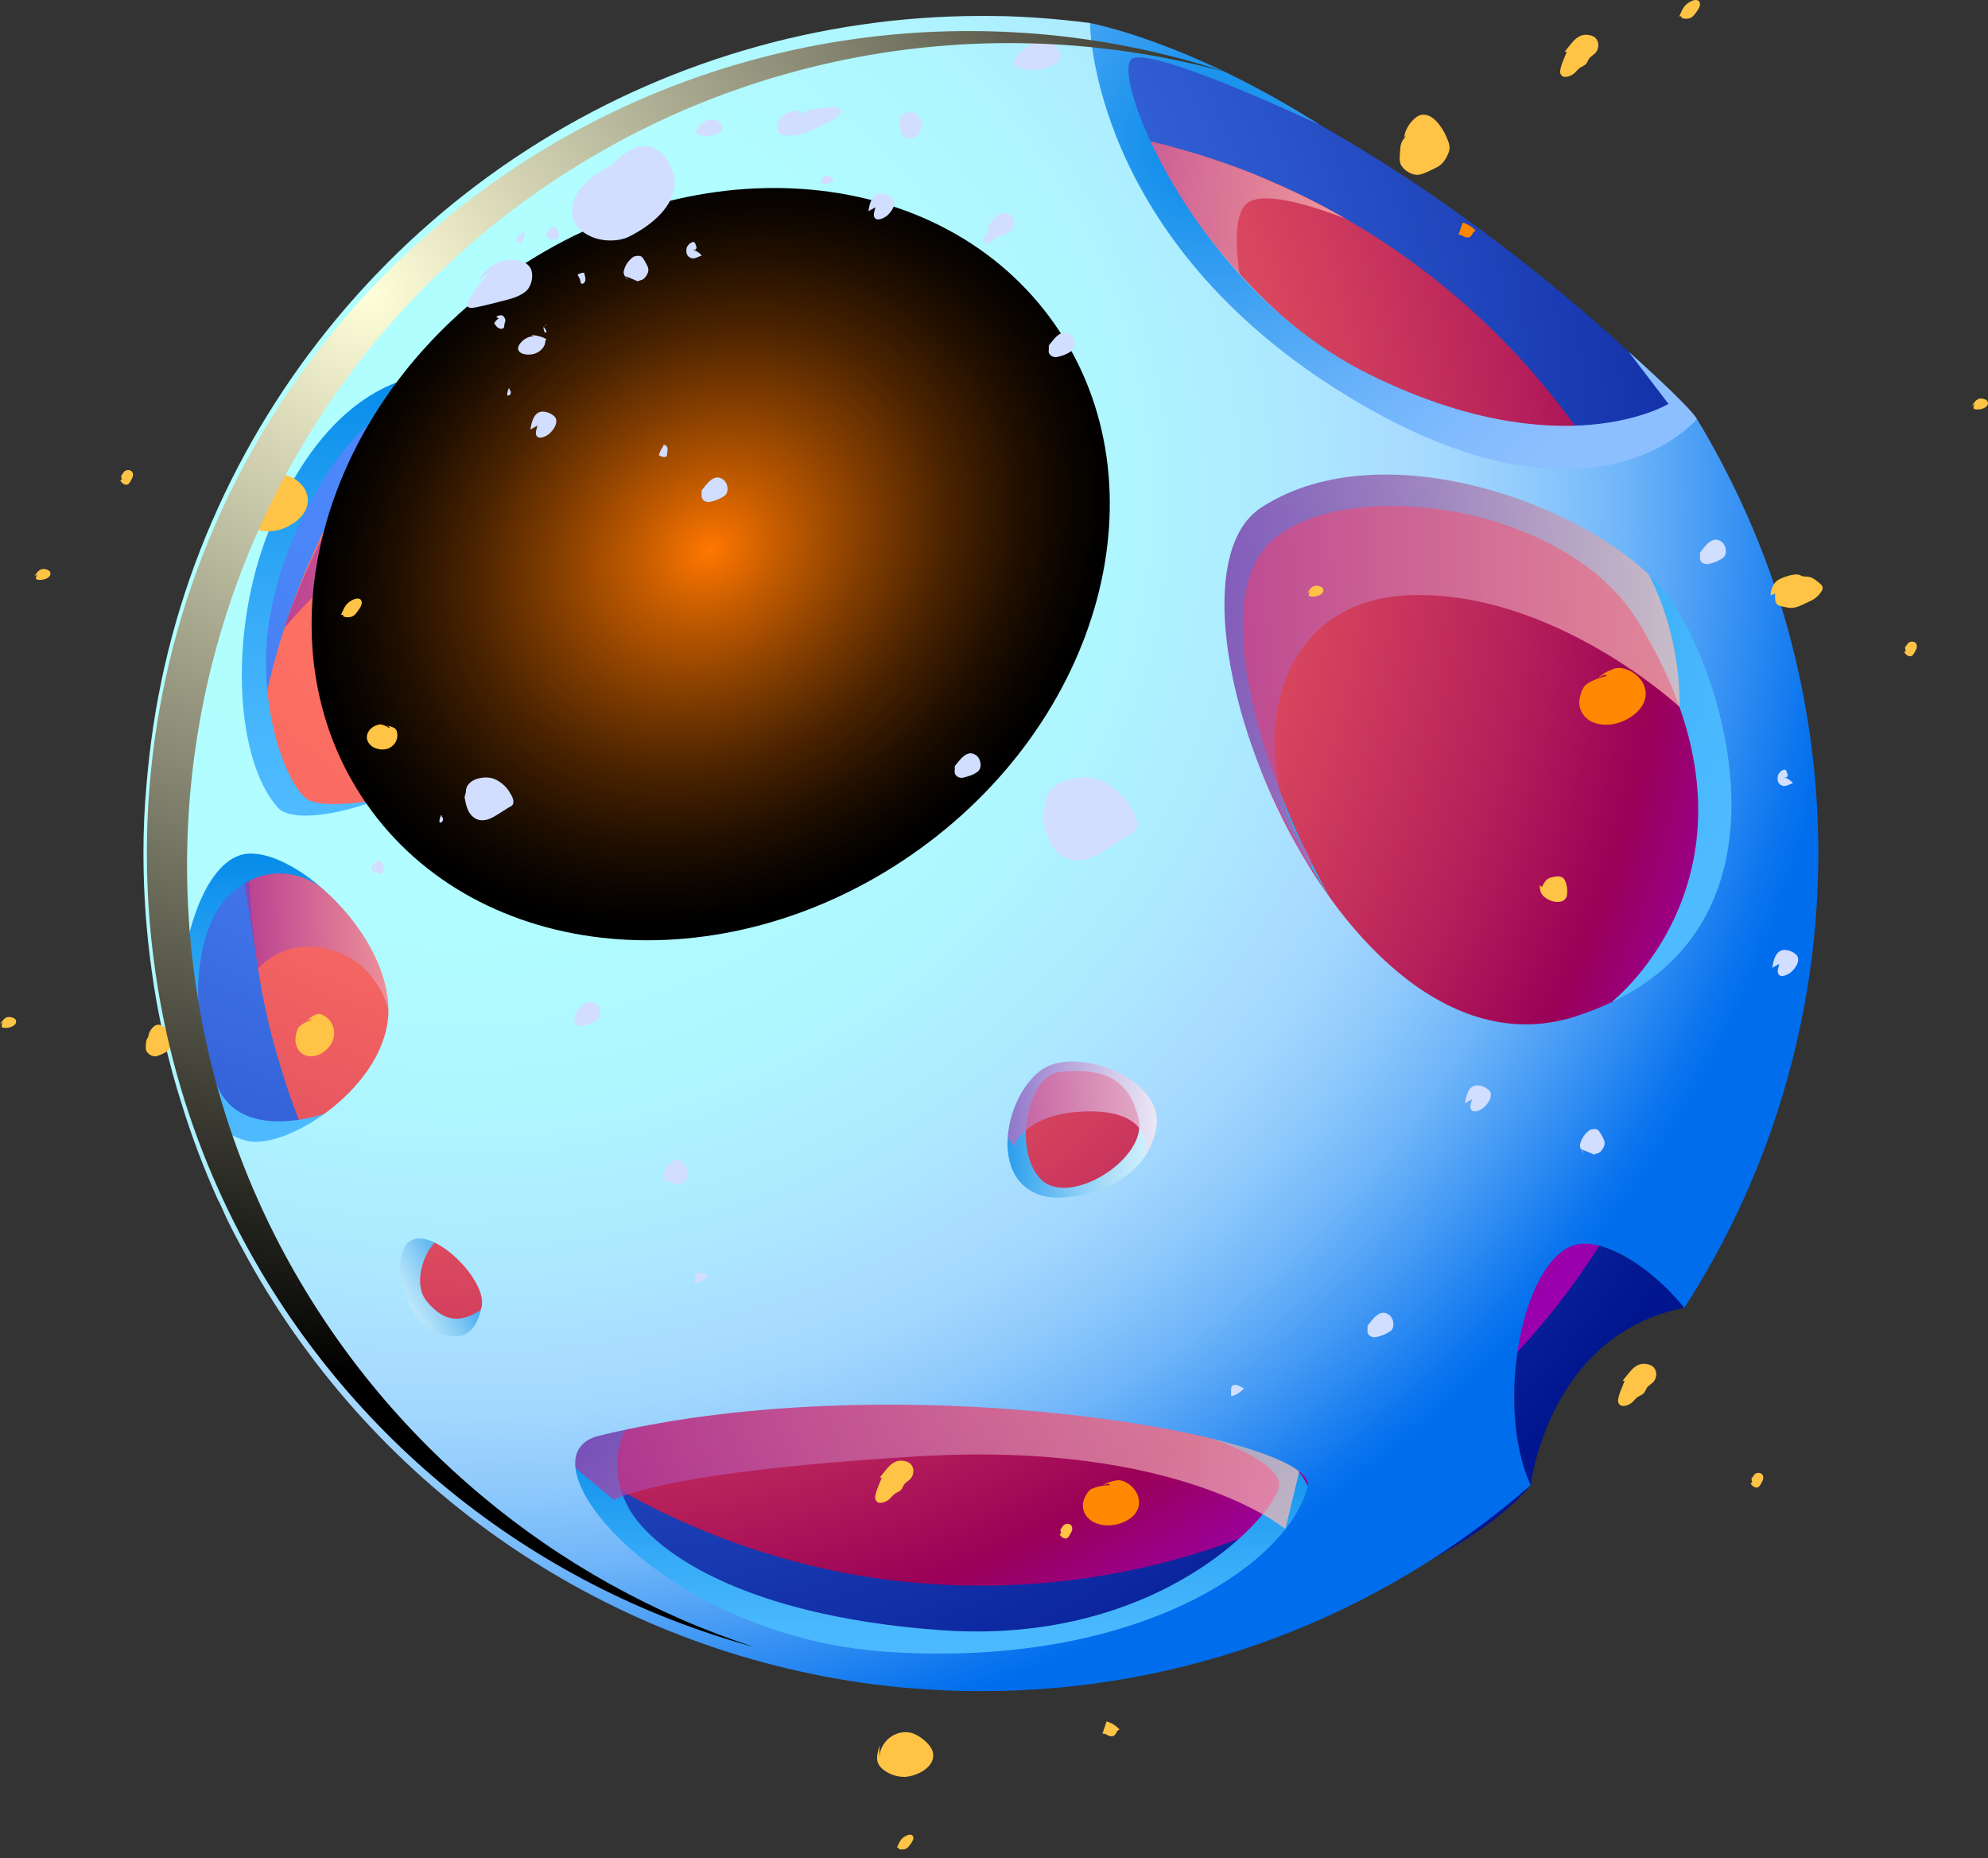 <svg width="214" height="200" viewBox="0 0 214 200" fill="none" xmlns="http://www.w3.org/2000/svg">
<rect x="0" y="0" width="214" height="200" fill="#333333" stroke="none"/>
<path fill-rule="evenodd" clip-rule="evenodd" d="M182.665 45.084C182.665 45.084 154.647 14.298 117.334 2.489C117.334 2.489 50.425 14.135 34.55 41.027C18.675 67.919 9.657 115.66 34.55 144.98C59.443 174.3 87.272 183.725 121.62 177.953C155.968 172.18 164.784 159.817 164.784 159.817C164.784 159.817 166.645 143.642 181.317 140.741C181.317 140.748 201.692 81.83 182.665 45.084Z" fill="url(#paint0_radial_76_580)"/>
<path fill-rule="evenodd" clip-rule="evenodd" d="M184.383 91.874C184.394 102.224 182.363 112.475 178.406 122.039C174.449 131.603 168.644 140.293 161.324 147.61C154.003 154.927 145.311 160.729 135.745 164.681C126.179 168.634 115.928 170.661 105.577 170.645C104.192 170.645 102.772 170.628 101.387 170.539H101.368C99.309 170.431 97.269 170.236 95.245 169.987C83.067 168.332 71.439 163.871 61.278 156.956C51.117 150.041 42.702 140.86 36.694 130.138C36.214 129.27 35.753 128.383 35.275 127.513C35.278 127.482 35.272 127.452 35.257 127.424C34.764 126.483 34.316 125.524 33.889 124.565H33.872C32.488 121.542 31.308 118.43 30.34 115.249C29.605 112.933 28.989 110.581 28.494 108.202C28.481 108.181 28.475 108.156 28.477 108.131C28.139 106.445 27.836 104.759 27.607 103.036C27.072 99.339 26.805 95.607 26.808 91.871C26.808 89.69 26.88 87.506 27.075 85.377C27.181 84.009 27.341 82.678 27.518 81.33C28.513 73.721 30.636 66.303 33.818 59.32C35.347 55.96 37.108 52.71 39.09 49.594C46.208 38.408 56.032 29.196 67.653 22.811C79.274 16.426 92.318 13.075 105.577 13.065C106.413 13.065 107.246 13.083 108.062 13.1C108.949 13.134 109.819 13.171 110.706 13.223C111.594 13.275 112.483 13.349 113.351 13.455C116.914 13.8 120.449 14.393 123.929 15.229C126.414 15.833 128.859 16.526 131.259 17.359C132.893 17.911 134.49 18.512 136.07 19.188C137.241 19.681 138.394 20.201 139.548 20.75C139.745 20.839 139.94 20.928 140.152 21.034C141.732 21.798 143.277 22.631 144.785 23.498C150.604 26.836 155.972 30.904 160.759 35.602C161.612 36.438 162.445 37.288 163.28 38.176C163.83 38.779 164.38 39.383 164.912 40.004C165.817 41.035 166.704 42.117 167.574 43.209C178.481 57.084 184.402 74.227 184.383 91.876V91.874Z" fill="url(#paint1_radial_76_580)"/>
<path fill-rule="evenodd" clip-rule="evenodd" d="M176.294 66.832C168.407 54.016 144.453 51.08 136.746 58.331C129.869 64.801 136.13 84.344 143.265 96.758C143.265 96.758 121.62 64.843 135.905 52.029C150.191 39.215 179.404 55.601 185.386 65.684C191.368 75.767 189.28 94.937 185.386 101.739C181.492 108.542 173.556 107.78 173.556 107.78C173.556 107.78 192.403 93.024 176.294 66.832Z" fill="url(#paint2_radial_76_580)"/>
<path style="mix-blend-mode:multiply" opacity="0.71" fill-rule="evenodd" clip-rule="evenodd" d="M30.614 67.579C30.614 67.579 42.545 53.101 51.347 55.117C60.148 57.133 55.766 72.801 55.766 72.801L64.617 47.324C64.617 47.324 48.421 40.736 43.075 43.775C43.075 43.782 34.542 55.59 30.614 67.579Z" fill="url(#paint3_linear_76_580)"/>
<path fill-rule="evenodd" clip-rule="evenodd" d="M67.404 153.855C67.404 153.855 65.186 157.029 67.404 161.776C69.622 166.523 79.402 173.885 101.348 175.446C125.132 177.134 137.524 162.607 137.692 159.906C137.86 157.204 130.34 154.796 130.34 154.796C130.34 154.796 138.772 155.09 140.753 159.94C142.735 164.791 126.663 181.649 99.876 179.288C73.09 176.927 59.855 161.01 60.013 156.756C60.17 152.502 67.404 153.855 67.404 153.855Z" fill="url(#paint4_linear_76_580)"/>
<path fill-rule="evenodd" clip-rule="evenodd" d="M51.347 45.203C51.347 45.203 47.566 42.659 43.075 43.783C37.044 45.294 29.52 58.596 28.736 68.923C28.056 77.852 31.284 85.019 33.172 86.069C35.06 87.119 40.729 86.069 40.729 86.069C40.729 86.069 35.506 89.853 28.038 87.225C20.57 84.598 24.164 62.541 28.038 53.087C31.913 43.633 43.992 37.54 47.039 38.171C50.085 38.802 51.347 45.203 51.347 45.203Z" fill="url(#paint5_linear_76_580)"/>
<path fill-rule="evenodd" clip-rule="evenodd" d="M128.657 112.532C126.766 110.011 115.949 107.376 115.949 107.376L110.43 113.479C106.388 114.634 103.554 127.345 107.019 130.179C110.484 133.014 124.245 132.397 126.347 127.029C128.45 121.661 130.549 115.053 128.657 112.532ZM112.062 126.933C109.015 123.887 110.553 115.768 114.056 115.379C118.783 114.854 121.571 116.118 122.566 120.422C123.562 124.725 115.101 129.97 112.062 126.933Z" fill="url(#paint6_linear_76_580)"/>
<path fill-rule="evenodd" clip-rule="evenodd" d="M45.414 146.65C47.251 147.688 53.77 146.276 53.77 146.276L54.573 140.915C56.283 139.052 53.456 130.317 50.694 129.536C47.931 128.754 40.988 133.023 41.707 136.957C42.427 140.89 43.578 145.598 45.414 146.65ZM49.173 132.989C51.79 134.029 53.737 139.528 52.047 140.76C49.767 142.421 47.891 142.421 45.915 140.02C43.938 137.62 46.558 131.936 49.173 132.976V132.989Z" fill="url(#paint7_linear_76_580)"/>
<path style="mix-blend-mode:multiply" opacity="0.71" fill-rule="evenodd" clip-rule="evenodd" d="M180.787 76.072C180.787 76.072 167.312 63.569 151.844 64.052C136.376 64.535 134.325 81.583 140.287 91.03C146.249 100.477 122.645 83.673 122.645 83.673V47.324C122.645 47.324 151.255 44.509 166.457 51.378C181.659 58.247 180.787 76.072 180.787 76.072Z" fill="url(#paint8_linear_76_580)"/>
<path style="mix-blend-mode:multiply" opacity="0.71" fill-rule="evenodd" clip-rule="evenodd" d="M133.904 22.21C131.74 25.246 134.811 36.071 134.811 36.071L110.41 24.487L113.351 13.46C116.914 13.805 120.449 14.398 123.929 15.235C126.414 15.838 128.859 16.531 131.259 17.364C132.893 17.916 134.49 18.517 136.07 19.193C137.241 19.686 138.394 20.206 139.548 20.755C139.745 20.844 139.94 20.933 140.152 21.039C141.732 21.803 143.277 22.636 144.785 23.503C140.916 22.015 135.289 20.275 133.904 22.21Z" fill="url(#paint9_linear_76_580)"/>
<path style="mix-blend-mode:multiply" opacity="0.71" fill-rule="evenodd" clip-rule="evenodd" d="M27.777 104.236C27.777 104.236 30.619 100.786 35.664 102.23C40.709 103.674 41.826 108.714 41.826 108.714L45.924 94.062L29.11 90.399L26.039 93.31L27.777 104.236Z" fill="url(#paint10_linear_76_580)"/>
<path style="mix-blend-mode:multiply" opacity="0.71" fill-rule="evenodd" clip-rule="evenodd" d="M109.151 123.39C109.151 123.39 110.29 119.624 117.334 119.609C124.378 119.594 123.343 124.265 123.343 124.265L128.134 115.256L114.157 106.894L101.34 112.345L109.151 123.39Z" fill="url(#paint11_linear_76_580)"/>
<path style="mix-blend-mode:multiply" opacity="0.71" fill-rule="evenodd" clip-rule="evenodd" d="M66.088 161.439C66.088 161.439 70.628 158.412 98.868 156.731C127.109 155.051 138.365 164.569 138.365 164.569L141.586 151.176L85.256 139.257L58.839 147.018L57.287 154.102L66.088 161.439Z" fill="url(#paint12_linear_76_580)"/>
<path fill-rule="evenodd" clip-rule="evenodd" d="M34.4 95.385C34.4 95.385 29.855 91.863 24.982 96.046C20.339 100.029 20.358 111.278 23.683 117.474C26.545 122.807 34.917 119.872 34.917 119.872C34.917 119.872 28.238 125.878 22.986 122.201C17.733 118.524 16.683 98.146 21.305 92.379C25.926 86.611 34.4 95.385 34.4 95.385Z" fill="url(#paint13_linear_76_580)"/>
<path fill-rule="evenodd" clip-rule="evenodd" d="M193.093 70.147C191.449 63.469 189.032 57.006 185.891 50.888C184.893 48.916 183.811 46.979 182.665 45.083C175.796 48.425 165.218 50.013 150.624 42.653C131.032 32.775 121.435 13.57 117.351 2.479C115.406 2.232 113.444 2.03 111.465 1.897C110.45 1.831 109.434 1.781 108.439 1.747C107.507 1.73 106.558 1.715 105.594 1.715C88.274 1.731 71.325 6.728 56.766 16.11C42.207 25.492 30.654 38.863 23.483 54.629C19.844 62.619 17.412 71.104 16.267 79.808C16.067 81.356 15.902 82.887 15.774 84.449C15.542 86.877 15.441 89.379 15.441 91.868C15.444 96.147 15.749 100.421 16.356 104.657C16.622 106.629 16.972 108.549 17.371 110.479C17.37 110.507 17.376 110.535 17.388 110.56C17.954 113.284 18.659 115.976 19.5 118.627C20.61 122.259 21.955 125.815 23.525 129.272H23.557C24.05 130.386 24.543 131.468 25.105 132.548C25.121 132.56 25.133 132.575 25.142 132.592C25.15 132.61 25.155 132.629 25.154 132.649C25.687 133.635 26.219 134.66 26.769 135.641C33.614 147.933 43.235 158.456 54.866 166.372C66.497 174.288 79.816 179.379 93.761 181.237C96.056 181.536 98.4 181.753 100.761 181.868H100.778C102.358 181.969 103.982 182.002 105.57 182.002C127.343 182.049 148.389 174.169 164.776 159.832C160.702 151.067 164.062 134.12 170.366 133.854C173.459 133.721 178.007 136.664 181.309 140.755C187.987 130.412 192.477 118.813 194.504 106.67C196.53 94.527 196.05 82.097 193.093 70.147ZM26.577 122.785C15.449 120.091 18.69 92.223 26.791 91.868C32.147 91.622 41.811 100.598 41.811 108.714C41.811 116.83 30.9 123.833 26.577 122.785ZM112.424 128.74C105.705 127.088 108.572 116.185 113.205 114.585C117.489 113.106 125.381 116.572 124.457 121.459C123.195 128.119 115.034 129.381 112.424 128.74ZM47.487 143.609C43.349 142.685 41.665 134.268 44.529 133.371C47.167 132.54 52.416 137.869 51.852 140.61C51.066 144.341 49.094 143.969 47.487 143.609ZM55.233 74.305C51.536 83.951 32.805 90.187 29.887 86.894C25.204 81.622 24.447 67.236 29.487 55.81C35.275 42.653 43.043 40.691 45.986 40.327C48.929 39.962 62.356 55.81 55.233 74.305ZM95.482 177.77C71.165 176.155 55.497 156.714 64.478 154.518C97.244 146.52 141.934 154.717 140.753 159.94C138.907 168.056 122.707 179.584 95.482 177.77ZM169.526 109.414C143.794 117.58 122.773 63.078 135.76 54.629C149.2 45.865 172.705 54.932 179.601 64.209C185.386 71.985 195.255 101.231 169.526 109.414Z" fill="url(#paint14_radial_76_580)"/>
<path style="mix-blend-mode:screen" d="M98.205 91.936C118.678 77.707 125.559 52.193 113.574 34.95C101.589 17.706 75.278 15.262 54.805 29.491C34.332 43.72 27.451 69.234 39.435 86.477C51.42 103.721 77.732 106.165 98.205 91.936Z" fill="url(#paint15_radial_76_580)"/>
<path fill-rule="evenodd" clip-rule="evenodd" d="M142.136 13.472C142.136 13.472 124.553 5.159 121.925 6.282C119.298 7.406 128.181 30.811 147.46 40.32C168.099 50.492 179.604 43.467 179.604 43.467L175.32 37.853C175.32 37.853 181.78 43.59 182.665 45.084C182.665 45.084 171.542 58.753 145.096 42.659C117.334 25.763 117.334 2.484 117.334 2.484C117.334 2.484 127.851 4.377 142.136 13.472Z" fill="url(#paint16_radial_76_580)"/>
<path fill-rule="evenodd" clip-rule="evenodd" d="M59.564 24.334C59.204 24.635 58.42 25.194 59.041 25.628C59.209 25.746 59.357 25.685 59.535 25.736C59.672 25.776 59.707 25.884 59.867 25.823C60.375 25.63 60.17 24.196 59.601 24.484L59.564 24.334Z" fill="#D1DEFF"/>
<path fill-rule="evenodd" clip-rule="evenodd" d="M40.714 92.559C40.354 92.857 39.571 93.416 40.192 93.85C40.359 93.968 40.507 93.907 40.684 93.959C40.822 93.998 40.857 94.106 41.02 94.045C41.513 93.853 41.323 92.418 40.751 92.707L40.714 92.559Z" fill="#D1DEFF"/>
<path fill-rule="evenodd" clip-rule="evenodd" d="M62.172 29.549C62.388 29.425 62.63 29.355 62.879 29.347C62.936 29.66 63.219 30.266 62.776 30.508C62.403 30.712 62.529 30.047 62.339 29.891L62.172 29.549Z" fill="#D1DEFF"/>
<path fill-rule="evenodd" clip-rule="evenodd" d="M67.259 29.695C67.734 29.882 68.205 30.077 68.671 30.284C68.824 30.151 69.051 30.175 69.228 30.057C69.474 29.869 69.656 29.611 69.751 29.317C69.886 28.916 69.679 28.578 69.504 28.28C69.399 28.041 69.254 27.822 69.075 27.632C68.853 27.469 68.427 27.533 68.198 27.632C67.638 28.015 67.252 28.604 67.126 29.271C67.139 29.44 67.19 29.603 67.275 29.75C67.361 29.896 67.478 30.021 67.619 30.116L67.259 29.695Z" fill="#D1DEFF"/>
<path fill-rule="evenodd" clip-rule="evenodd" d="M71.537 126.961C72.012 127.148 72.483 127.345 72.95 127.552C73.103 127.417 73.329 127.444 73.507 127.325C73.751 127.136 73.934 126.879 74.032 126.586C74.165 126.182 73.958 125.847 73.773 125.546C73.668 125.308 73.523 125.089 73.344 124.9C73.122 124.735 72.696 124.802 72.467 124.9C71.907 125.284 71.521 125.873 71.392 126.539C71.406 126.708 71.458 126.872 71.543 127.019C71.628 127.165 71.745 127.291 71.885 127.387L71.537 126.961Z" fill="#D1DEFF"/>
<path fill-rule="evenodd" clip-rule="evenodd" d="M170.201 123.675C170.677 123.862 171.148 124.057 171.613 124.264C171.766 124.131 171.993 124.156 172.171 124.037C172.416 123.85 172.598 123.592 172.693 123.298C172.826 122.896 172.622 122.559 172.447 122.26C172.342 122.021 172.197 121.802 172.018 121.612C171.796 121.449 171.369 121.514 171.14 121.612C170.581 121.997 170.195 122.587 170.066 123.254C170.079 123.422 170.131 123.586 170.216 123.732C170.301 123.879 170.418 124.004 170.559 124.099L170.201 123.675Z" fill="#D1DEFF"/>
<path fill-rule="evenodd" clip-rule="evenodd" d="M53.686 34.261C53.485 34.401 53.317 34.583 53.193 34.794C53.388 35.04 53.484 35.27 53.816 35.366C53.88 35.391 53.949 35.398 54.016 35.387C54.084 35.376 54.147 35.346 54.199 35.301C54.337 35.166 54.26 35.018 54.3 34.883C54.391 34.56 54.479 34.476 54.3 34.18C54.191 34.003 54.115 33.934 53.92 33.934C53.784 33.934 53.491 33.973 53.427 34.123L53.686 34.261Z" fill="#D1DEFF"/>
<path fill-rule="evenodd" clip-rule="evenodd" d="M54.765 41.788C54.728 41.869 54.364 42.799 54.839 42.528C55.086 42.394 54.992 42.035 54.839 41.924C54.839 41.892 54.854 41.862 54.864 41.833L54.765 41.788Z" fill="#D1DEFF"/>
<path fill-rule="evenodd" clip-rule="evenodd" d="M47.465 87.745C47.43 87.829 47.063 88.758 47.539 88.484C47.585 88.449 47.623 88.403 47.649 88.35C47.675 88.298 47.688 88.24 47.688 88.181C47.688 88.123 47.675 88.065 47.649 88.012C47.623 87.96 47.585 87.914 47.539 87.878L47.563 87.787L47.465 87.745Z" fill="#D1DEFF"/>
<path fill-rule="evenodd" clip-rule="evenodd" d="M71.427 47.975C71.192 48.274 71.024 48.62 70.934 48.99C71.099 49.118 71.304 49.185 71.513 49.18C71.789 49.168 71.804 49.076 71.811 48.813C71.855 48.619 71.87 48.419 71.855 48.221C71.801 48.009 71.592 47.792 71.345 47.928L71.427 47.975Z" fill="#D1DEFF"/>
<path fill-rule="evenodd" clip-rule="evenodd" d="M58.497 35.166C58.677 35.328 58.798 35.546 58.839 35.784C58.593 35.849 58.556 35.6 58.519 35.402C58.46 35.087 58.605 35.185 58.751 34.932L58.834 34.951L58.497 35.166Z" fill="#D1DEFF"/>
<path fill-rule="evenodd" clip-rule="evenodd" d="M56.008 25.23C55.807 25.371 55.639 25.552 55.514 25.763C55.635 25.91 55.576 26.179 55.857 26.16C56.052 26.145 56.215 25.935 56.308 25.773C56.4 25.605 56.446 25.416 56.444 25.225C56.444 25.122 56.444 24.678 56.259 24.979L56.008 25.23Z" fill="#D1DEFF"/>
<path fill-rule="evenodd" clip-rule="evenodd" d="M88.206 20.08C88.249 19.821 88.322 19.568 88.423 19.326C88.457 19.269 88.544 19.215 88.586 19.153C88.726 18.951 88.682 18.907 88.913 18.907C89.027 18.893 89.142 18.902 89.251 18.934C89.361 18.966 89.463 19.019 89.552 19.091C90.259 19.656 88.462 20.077 88.396 19.545L88.206 20.08Z" fill="#D1DEFF"/>
<path fill-rule="evenodd" clip-rule="evenodd" d="M94.237 22.311C94.148 22.72 93.885 23.274 94.264 23.543C94.59 23.774 95.272 23.41 95.531 23.173C95.99 22.754 96.549 21.96 96.108 21.376C95.925 21.192 95.707 21.048 95.467 20.951C95.227 20.854 94.969 20.806 94.71 20.812C93.853 20.893 93.604 21.916 93.478 22.734L94.237 22.311Z" fill="#D1DEFF"/>
<path fill-rule="evenodd" clip-rule="evenodd" d="M57.858 45.799C57.767 46.208 57.506 46.763 57.883 47.031C58.208 47.263 58.891 46.896 59.15 46.661C59.608 46.242 60.168 45.449 59.729 44.865C59.546 44.681 59.328 44.536 59.087 44.439C58.846 44.342 58.589 44.295 58.329 44.3C57.471 44.382 57.222 45.404 57.097 46.223L57.858 45.799Z" fill="#D1DEFF"/>
<path fill-rule="evenodd" clip-rule="evenodd" d="M158.457 118.307C158.366 118.716 158.104 119.268 158.482 119.54C158.807 119.774 159.49 119.406 159.748 119.172C160.207 118.753 160.766 117.96 160.328 117.376C160.145 117.191 159.927 117.046 159.686 116.949C159.445 116.852 159.187 116.805 158.928 116.811C158.07 116.89 157.821 117.913 157.695 118.731L158.457 118.307Z" fill="#D1DEFF"/>
<path fill-rule="evenodd" clip-rule="evenodd" d="M191.538 103.73C191.449 104.14 191.185 104.692 191.565 104.963C191.89 105.197 192.573 104.83 192.829 104.595C193.29 104.177 193.85 103.383 193.409 102.799C193.226 102.614 193.009 102.469 192.768 102.371C192.528 102.274 192.27 102.226 192.011 102.232C191.153 102.313 190.902 103.336 190.779 104.154L191.538 103.73Z" fill="#D1DEFF"/>
<path fill-rule="evenodd" clip-rule="evenodd" d="M96.877 14.027C96.786 13.324 96.657 12.632 97.281 12.264C97.621 12.065 98.242 11.993 98.565 12.23C98.8 12.44 98.997 12.69 99.144 12.969C99.356 13.324 99.302 13.324 99.189 13.647C98.942 14.386 98.757 14.879 98.018 14.879C97.032 14.879 96.889 14.12 96.877 13.176V14.027Z" fill="#D1DEFF"/>
<path fill-rule="evenodd" clip-rule="evenodd" d="M105.925 26.348C106.455 26.205 106.934 25.914 107.305 25.51C106.921 25.263 106.073 24.77 105.925 25.51V26.348Z" fill="#D1DEFF"/>
<path fill-rule="evenodd" clip-rule="evenodd" d="M74.825 138.173C75.356 138.03 75.835 137.739 76.206 137.335C75.821 137.088 74.973 136.595 74.825 137.322V138.173Z" fill="#D1DEFF"/>
<path fill-rule="evenodd" clip-rule="evenodd" d="M132.521 150.274C133.052 150.133 133.531 149.842 133.901 149.436C133.517 149.19 132.669 148.697 132.521 149.436V150.274Z" fill="#D1DEFF"/>
<path fill-rule="evenodd" clip-rule="evenodd" d="M112.9 37.182C113.432 36.526 114.204 35.331 115.17 35.986C115.732 36.366 115.892 37.376 115.355 37.776C114.898 38.088 114.382 38.304 113.839 38.409C113.41 38.527 112.769 38.242 112.9 37.606V37.182Z" fill="#D1DEFF"/>
<path fill-rule="evenodd" clip-rule="evenodd" d="M61.831 109.188C62.366 108.532 63.135 107.337 64.102 107.992C64.663 108.374 64.824 109.382 64.286 109.784C63.793 110.156 63.333 110.26 62.771 110.415C62.342 110.533 61.703 110.25 61.831 109.614V109.188Z" fill="#D1DEFF"/>
<path fill-rule="evenodd" clip-rule="evenodd" d="M147.215 142.668C147.748 142.012 148.517 140.817 149.485 141.473C150.047 141.852 150.208 142.86 149.67 143.262C149.214 143.574 148.698 143.79 148.155 143.895C147.726 144.011 147.085 143.728 147.215 143.092V142.668Z" fill="#D1DEFF"/>
<path fill-rule="evenodd" clip-rule="evenodd" d="M75.533 52.773C76.065 52.118 76.837 50.922 77.803 51.578C78.365 51.958 78.525 52.966 77.988 53.367C77.531 53.68 77.015 53.895 76.472 53.998C76.043 54.117 75.405 53.833 75.533 53.197V52.773Z" fill="#D1DEFF"/>
<path fill-rule="evenodd" clip-rule="evenodd" d="M106.366 24.282C106.901 23.627 107.67 22.431 108.636 23.087C109.198 23.469 109.358 24.477 108.821 24.879C108.363 25.19 107.848 25.404 107.305 25.51C106.876 25.628 106.238 25.342 106.366 24.706V24.282Z" fill="#D1DEFF"/>
<path fill-rule="evenodd" clip-rule="evenodd" d="M183 59.465C183.533 58.809 184.304 57.614 185.27 58.27C185.832 58.649 185.992 59.657 185.455 60.059C184.999 60.372 184.483 60.587 183.939 60.692C183.511 60.808 182.872 60.525 183 59.889V59.465Z" fill="#D1DEFF"/>
<path fill-rule="evenodd" clip-rule="evenodd" d="M102.777 82.458C103.31 81.805 104.081 80.609 105.047 81.263C105.609 81.644 105.77 82.653 105.232 83.054C104.739 83.427 104.278 83.53 103.716 83.685C103.288 83.804 102.649 83.52 102.777 82.884V82.458Z" fill="#D1DEFF"/>
<path fill-rule="evenodd" clip-rule="evenodd" d="M67.002 16.987C65.112 18.187 61.935 19.673 61.615 22.264C61.42 23.829 62.142 24.748 63.552 25.426C64.755 26.003 66.561 26.055 67.766 25.443C69.492 24.571 71.496 23.131 72.274 21.29C72.836 19.962 72.743 19.05 72.119 17.734C71.784 17.026 71.116 16.181 70.357 15.917C67.944 15.079 66.495 17.448 64.708 18.517L67.002 16.987Z" fill="#D1DEFF"/>
<path fill-rule="evenodd" clip-rule="evenodd" d="M74.603 26.867C74.965 26.993 75.288 27.207 75.545 27.491C75.175 27.616 74.776 27.91 74.397 27.774C73.904 27.599 73.812 27.131 73.923 26.66C73.985 26.413 74.446 25.95 74.71 26.064C74.845 26.12 74.87 26.31 74.914 26.418C75.005 26.665 75.01 26.613 74.88 26.867H74.603Z" fill="#D1DEFF"/>
<path fill-rule="evenodd" clip-rule="evenodd" d="M192.068 83.654C192.429 83.777 192.753 83.991 193.009 84.275C192.64 84.4 192.24 84.694 191.861 84.558C191.368 84.383 191.277 83.915 191.388 83.444C191.447 83.198 191.91 82.734 192.174 82.848C192.307 82.907 192.334 83.094 192.376 83.203C192.47 83.449 192.475 83.397 192.344 83.654H192.068Z" fill="#D1DEFF"/>
<path fill-rule="evenodd" clip-rule="evenodd" d="M52.946 29.199C51.906 30.111 50.93 31.198 50.378 32.502C50.097 33.165 50.597 33.2 51.199 33.081C52.367 32.852 53.54 32.529 54.694 32.233C55.379 32.059 56.358 31.699 56.833 31.119C57.194 30.604 57.349 29.971 57.267 29.347C57.154 28.566 56.599 28.26 55.887 28.063C54.265 27.615 52.177 28.684 51.576 30.178L52.946 29.199Z" fill="#D1DEFF"/>
<path fill-rule="evenodd" clip-rule="evenodd" d="M57.181 36.063C57.751 36.075 58.31 36.221 58.815 36.487C58.667 36.66 58.716 36.897 58.637 37.099C58.497 37.418 58.264 37.687 57.969 37.873C57.716 38.021 57.435 38.116 57.144 38.15C56.852 38.185 56.557 38.158 56.276 38.072C54.763 37.5 57.084 35.706 57.595 36.347L57.181 36.063Z" fill="#D1DEFF"/>
<path fill-rule="evenodd" clip-rule="evenodd" d="M85.796 12.501C86.36 12.229 86.868 11.882 87.479 11.781C88.159 11.639 88.85 11.556 89.544 11.534C89.904 11.534 90.708 11.505 90.476 12.089C90.23 12.725 88.854 13.321 88.31 13.585C87.378 14.024 86.503 14.465 85.458 14.571C84.931 14.625 84.046 14.665 83.748 14.135C83.501 13.691 83.617 13.326 83.861 12.917C84.081 12.535 84.438 12.251 84.859 12.121C85.076 12.035 86.286 11.712 86.338 12.091L85.796 12.501Z" fill="#D1DEFF"/>
<path fill-rule="evenodd" clip-rule="evenodd" d="M76.405 12.776C76.159 12.956 74.246 14.009 75.156 14.475C75.649 14.721 76.605 14.649 77.1 14.44C77.541 14.253 77.99 13.962 77.712 13.454C77.152 12.429 75.74 13.02 75.023 13.466L76.405 12.776Z" fill="#D1DEFF"/>
<path fill-rule="evenodd" clip-rule="evenodd" d="M111.741 4.298C111.31 4.611 107.998 6.45 109.573 7.255C110.42 7.682 112.087 7.559 112.949 7.194C113.716 6.869 114.49 6.363 114.009 5.483C113.038 3.704 110.603 4.732 109.343 5.506L111.741 4.298Z" fill="#D1DEFF"/>
<path fill-rule="evenodd" clip-rule="evenodd" d="M50.008 85.803C50.149 86.589 50.309 87.45 50.994 87.969C51.679 88.49 52.503 88.29 53.198 87.878C53.713 87.575 54.201 87.25 54.704 86.939C54.999 86.759 55.256 86.715 55.268 86.293C55.28 85.872 54.866 85.239 54.608 84.896C54.229 84.428 53.743 84.058 53.19 83.819C52.135 83.425 50.122 83.819 50.146 85.251L50.008 85.803Z" fill="#D1DEFF"/>
<path fill-rule="evenodd" clip-rule="evenodd" d="M112.234 87.802C112.508 89.325 112.821 90.991 114.147 91.992C115.52 93.035 117.073 92.613 118.421 91.817C119.407 91.228 120.363 90.6 121.339 89.998C121.908 89.648 122.409 89.559 122.433 88.746C122.46 87.871 121.654 86.698 121.154 86.035C120.419 85.128 119.476 84.412 118.406 83.947C116.36 83.183 112.456 83.947 112.491 86.725L112.234 87.802Z" fill="#D1DEFF"/>
<path fill-rule="evenodd" clip-rule="evenodd" d="M151.396 14.543C150.839 15.325 150.777 15.374 150.725 16.148C150.698 16.56 150.602 17.242 150.757 17.627C151.019 18.295 151.99 18.894 152.697 18.81C153.286 18.738 153.991 18.317 154.541 18.07C155.236 17.753 155.586 17.235 155.884 16.557C156.182 15.879 156.002 15.431 155.716 14.765C155.441 14.097 155.043 13.487 154.543 12.966C153.971 12.412 153.219 12.104 152.517 12.569C151.889 12.983 151.191 13.996 151.171 14.765L151.396 14.543Z" fill="#FFC445"/>
<path fill-rule="evenodd" clip-rule="evenodd" d="M16.07 111.438C15.776 111.85 15.744 111.874 15.717 112.284C15.675 112.544 15.681 112.809 15.735 113.067C15.829 113.257 15.976 113.416 16.157 113.526C16.339 113.636 16.548 113.692 16.76 113.688C17.1 113.603 17.427 113.471 17.731 113.297C17.895 113.217 18.042 113.106 18.164 112.969C18.285 112.832 18.378 112.673 18.438 112.5C18.596 112.143 18.5 111.906 18.349 111.556C18.205 111.204 17.996 110.883 17.733 110.608C17.433 110.317 17.036 110.154 16.664 110.398C16.474 110.533 16.313 110.706 16.191 110.905C16.07 111.104 15.99 111.326 15.956 111.556L16.07 111.438Z" fill="#FFC445"/>
<path fill-rule="evenodd" clip-rule="evenodd" d="M157.449 23.954C157.991 24.103 158.476 24.409 158.844 24.834C158.467 24.938 158.538 25.406 158.132 25.534C157.668 25.682 157.392 25.177 157 25.288L157.449 23.954Z" fill="#FF8800"/>
<path fill-rule="evenodd" clip-rule="evenodd" d="M119.118 185.263C119.66 185.412 120.145 185.718 120.513 186.143C120.136 186.246 120.208 186.714 119.803 186.843C119.338 186.99 119.064 186.485 118.67 186.596L119.118 185.263Z" fill="#FFC445"/>
<path fill-rule="evenodd" clip-rule="evenodd" d="M168.658 5.57C168.518 5.989 167.764 7.465 167.985 7.945C168.232 8.5 168.924 8.261 169.331 7.99C169.602 7.81 169.753 7.551 170.004 7.351C170.213 7.184 170.497 7.105 170.687 6.928C170.876 6.75 170.933 6.449 171.113 6.237C171.293 6.025 171.606 5.875 171.779 5.656C172.271 5.015 172.106 4.061 171.286 3.827C169.836 3.406 169.267 4.606 168.422 5.57H168.658Z" fill="#FFC445"/>
<path fill-rule="evenodd" clip-rule="evenodd" d="M174.889 148.606C174.751 149.025 173.994 150.501 174.219 150.982C174.465 151.536 175.155 151.297 175.562 151.029C175.833 150.846 175.986 150.587 176.235 150.388C176.444 150.22 176.728 150.154 176.92 149.964C177.112 149.774 177.167 149.486 177.344 149.274C177.521 149.062 177.837 148.911 178.012 148.692C178.505 148.051 178.337 147.097 177.519 146.863C176.072 146.444 175.503 147.642 174.655 148.606H174.889Z" fill="#FFC445"/>
<path fill-rule="evenodd" clip-rule="evenodd" d="M94.922 159.029C94.784 159.445 94.028 160.922 94.252 161.402C94.498 161.957 95.189 161.72 95.595 161.449C95.869 161.269 96.019 161.008 96.268 160.808C96.478 160.643 96.761 160.562 96.953 160.384C97.145 160.207 97.2 159.909 97.377 159.697C97.555 159.485 97.87 159.332 98.045 159.112C98.538 158.474 98.37 157.52 97.552 157.286C96.105 156.865 95.536 158.062 94.688 159.029H94.922Z" fill="#FFC445"/>
<path fill-rule="evenodd" clip-rule="evenodd" d="M180.765 1.76C181.14 0.931 181.27 0.51 182.061 0.128C182.458 -0.062 183.015 -0.118 182.998 0.52C182.998 0.813 182.52 1.434 182.337 1.649C182 2.048 181.526 2.085 181.029 1.944C181.014 1.883 181.002 1.821 180.989 1.76H180.765Z" fill="#FFC445"/>
<path fill-rule="evenodd" clip-rule="evenodd" d="M36.709 66.174C37.084 65.346 37.214 64.924 38.005 64.542C38.402 64.352 38.959 64.296 38.942 64.934C38.942 65.227 38.464 65.848 38.282 66.063C37.941 66.462 37.471 66.499 36.973 66.359C36.958 66.297 36.946 66.235 36.933 66.174H36.709Z" fill="#FFC445"/>
<path fill-rule="evenodd" clip-rule="evenodd" d="M96.554 198.84C96.852 198.185 96.953 197.855 97.579 197.549C97.895 197.396 98.336 197.357 98.319 197.859C98.319 198.089 97.939 198.582 97.794 198.752C97.525 199.067 97.153 199.097 96.756 198.998L96.727 198.853L96.554 198.84Z" fill="#FFC445"/>
<path fill-rule="evenodd" clip-rule="evenodd" d="M172.952 72.774C172.826 72.306 171.818 73.21 172.171 72.846C172.556 72.514 172.996 72.253 173.472 72.074C173.909 71.861 174.412 71.826 174.874 71.978C175.649 72.196 176.319 72.684 176.765 73.353C177.896 75.286 176.363 76.974 174.527 77.689C172.802 78.354 170.423 78.026 170.026 75.924C169.915 75.335 170.214 74.12 170.699 73.706C171.185 73.292 172.301 72.875 172.952 72.764V72.774Z" fill="#FF8800"/>
<path fill-rule="evenodd" clip-rule="evenodd" d="M33.52 109.794C33.448 109.446 32.859 110.119 33.064 109.848C33.278 109.609 33.536 109.414 33.825 109.274C33.946 109.196 34.083 109.149 34.226 109.136C34.368 109.124 34.512 109.146 34.644 109.202C35.127 109.392 35.522 109.758 35.748 110.225C36.408 111.665 35.501 112.919 34.439 113.451C33.441 113.944 32.046 113.698 31.812 112.138C31.748 111.702 31.923 110.797 32.206 110.494C32.579 110.155 33.03 109.914 33.52 109.794Z" fill="#FFC445"/>
<path fill-rule="evenodd" clip-rule="evenodd" d="M41.9 78.347C42.055 78.153 41.429 78.135 41.653 78.126C41.878 78.135 42.099 78.187 42.304 78.281C42.399 78.311 42.486 78.364 42.556 78.436C42.626 78.507 42.677 78.594 42.706 78.69C42.818 79.036 42.797 79.412 42.647 79.743C42.154 80.743 41.084 80.817 40.32 80.482C39.605 80.162 39.117 79.299 39.859 78.476C40.146 78.19 40.519 78.006 40.921 77.953C41.271 78.004 41.603 78.142 41.887 78.352L41.9 78.347Z" fill="#FFC445"/>
<path fill-rule="evenodd" clip-rule="evenodd" d="M119.461 159.847C119.434 159.446 118.475 160.02 118.813 159.778C119.181 159.571 119.582 159.429 119.998 159.359C120.39 159.257 120.806 159.311 121.159 159.51C121.755 159.811 122.223 160.317 122.478 160.934C123.089 162.694 121.566 163.823 119.954 164.109C118.448 164.377 116.552 163.722 116.567 161.945C116.567 161.452 117.011 160.503 117.472 160.252C118.098 159.977 118.777 159.839 119.461 159.847Z" fill="#FF8800"/>
<path fill-rule="evenodd" clip-rule="evenodd" d="M28.041 53.079C27.915 52.611 27.794 52.394 28.157 52.029C28.542 51.698 28.983 51.437 29.458 51.258C29.896 51.046 30.398 51.012 30.86 51.164C31.635 51.38 32.306 51.867 32.751 52.537C33.882 54.471 32.349 56.157 30.513 56.872C28.788 57.54 26.409 57.21 26.012 55.107C25.901 54.518 26.2 53.303 26.683 52.889C27.166 52.475 28.287 52.059 28.935 51.948L28.041 53.079Z" fill="#FFC445"/>
<path fill-rule="evenodd" clip-rule="evenodd" d="M191.077 63.862C191.057 65.228 191.213 65.129 192.418 65.385C193.31 65.575 194.047 65.043 194.838 64.703C195.287 64.509 195.677 64.2 195.967 63.806C196.314 63.312 196.287 63.113 195.841 62.741C195.538 62.494 195.156 62.169 194.759 62.088C194.513 62.038 194.284 62.068 194.042 62.019C193.889 61.986 193.773 61.866 193.549 61.834C192.994 61.747 191.713 62.166 191.277 62.507C190.904 62.797 190.522 63.623 190.619 64.086L191.077 63.862Z" fill="#FFC445"/>
<path fill-rule="evenodd" clip-rule="evenodd" d="M205.16 70.071C205.097 69.928 205.069 69.771 205.081 69.615C205.269 69.492 205.291 69.241 205.527 69.122C205.612 69.078 205.705 69.052 205.801 69.048C205.896 69.044 205.992 69.062 206.08 69.1C206.407 69.268 206.397 69.684 206.237 69.948C206.119 70.145 206.008 70.471 205.781 70.594C205.495 70.746 205.069 70.411 204.978 70.155L205.16 70.071Z" fill="#FFC445"/>
<path fill-rule="evenodd" clip-rule="evenodd" d="M188.63 159.536C188.565 159.393 188.537 159.236 188.548 159.08C188.738 158.957 188.76 158.708 188.994 158.587C189.079 158.542 189.172 158.517 189.268 158.513C189.364 158.509 189.459 158.527 189.547 158.565C189.877 158.733 189.864 159.149 189.704 159.415C189.586 159.61 189.475 159.935 189.251 160.059C188.965 160.214 188.536 159.876 188.445 159.62L188.63 159.536Z" fill="#FFC445"/>
<path fill-rule="evenodd" clip-rule="evenodd" d="M114.24 165.015C114.176 164.873 114.148 164.717 114.159 164.562C114.349 164.438 114.371 164.187 114.605 164.069C114.69 164.024 114.783 163.998 114.879 163.994C114.974 163.99 115.069 164.007 115.157 164.044C115.488 164.214 115.475 164.631 115.315 164.894C115.197 165.089 115.086 165.417 114.862 165.538C114.576 165.693 114.147 165.355 114.058 165.099L114.24 165.015Z" fill="#FFC445"/>
<path fill-rule="evenodd" clip-rule="evenodd" d="M13.132 51.61C13.068 51.468 13.04 51.312 13.05 51.156C13.24 51.031 13.262 50.782 13.497 50.663C13.581 50.618 13.674 50.593 13.77 50.589C13.865 50.584 13.961 50.601 14.049 50.639C14.379 50.809 14.367 51.225 14.207 51.489C14.091 51.684 13.98 52.012 13.753 52.132C13.467 52.288 13.041 51.95 12.95 51.694L13.132 51.61Z" fill="#FFC445"/>
<path fill-rule="evenodd" clip-rule="evenodd" d="M165.967 95.475C166.334 94.839 166.418 94.56 167.091 94.405C167.424 94.326 167.931 94.25 168.22 94.454C168.678 94.78 168.826 96.061 168.614 96.544C168.303 97.244 167.342 97.131 166.815 96.88C165.992 96.488 165.76 96.121 165.743 95.251L165.967 95.475Z" fill="#FFC445"/>
<path fill-rule="evenodd" clip-rule="evenodd" d="M212.601 43.459C212.541 43.529 212.496 43.609 212.468 43.697C212.44 43.784 212.43 43.876 212.438 43.967C212.843 44.236 214.077 43.952 213.996 43.334C213.957 43.028 213.585 42.927 213.331 42.895C212.801 42.828 212.532 43.294 212.263 43.684L212.601 43.459Z" fill="#FFC445"/>
<path fill-rule="evenodd" clip-rule="evenodd" d="M141.054 63.606C140.995 63.675 140.95 63.756 140.923 63.842C140.895 63.929 140.885 64.021 140.894 64.111C141.295 64.38 142.53 64.097 142.451 63.48C142.41 63.172 142.04 63.074 141.783 63.042C141.256 62.975 140.987 63.438 140.719 63.83L141.054 63.606Z" fill="#FFC445"/>
<path fill-rule="evenodd" clip-rule="evenodd" d="M4.035 61.804C3.976 61.873 3.931 61.954 3.904 62.041C3.876 62.127 3.866 62.219 3.874 62.309C4.276 62.578 5.511 62.295 5.432 61.678C5.39 61.373 5.021 61.272 4.764 61.24C4.237 61.173 3.968 61.637 3.699 62.029L4.035 61.804Z" fill="#FFC445"/>
<path fill-rule="evenodd" clip-rule="evenodd" d="M0.335 110.018C0.276 110.088 0.231 110.169 0.204 110.256C0.176 110.343 0.166 110.435 0.175 110.526C0.577 110.792 1.812 110.509 1.733 109.892C1.691 109.587 1.321 109.486 1.065 109.454C0.537 109.387 0.269 109.851 0 110.242L0.335 110.018Z" fill="#FFC445"/>
<path fill-rule="evenodd" clip-rule="evenodd" d="M94.674 187.844C94.388 188.972 94.144 189.616 95.023 190.407C95.704 190.962 96.561 191.254 97.439 191.23C98.721 191.151 100.855 190.123 100.396 188.499C100.165 187.666 98.864 186.665 98.043 186.481C96.367 186.101 94.698 187.447 94.664 189.192L94.674 187.844Z" fill="#FFC445"/>
<path style="mix-blend-mode:screen" fill-rule="evenodd" clip-rule="evenodd" d="M51.82 160.946C42.617 153.245 35.071 143.758 29.638 133.058C26.171 126.223 23.616 118.963 22.039 111.463C22.026 111.439 22.021 111.413 22.024 111.386C20.771 105.378 20.138 99.258 20.136 93.12C20.136 69.653 29.459 47.148 46.052 30.554C62.646 13.96 85.152 4.638 108.619 4.638C110.553 4.638 112.456 4.7 114.359 4.823C120.258 5.2 126.104 6.17 131.809 7.717C124.756 5.407 117.44 3.999 110.033 3.527C108.131 3.403 106.228 3.342 104.293 3.342C92.672 3.338 81.165 5.623 70.427 10.069C59.69 14.514 49.934 21.031 41.717 29.248C33.5 37.465 26.983 47.221 22.538 57.958C18.093 68.695 15.807 80.203 15.811 91.824C15.811 97.964 16.443 104.089 17.696 110.1C17.693 110.126 17.698 110.153 17.711 110.176C19.288 117.676 21.843 124.937 25.31 131.772C30.927 142.837 38.801 152.602 48.425 160.436C58.048 168.271 69.207 174.001 81.182 177.257C70.441 173.75 60.473 168.213 51.82 160.946Z" fill="url(#paint17_radial_76_580)"/>
<defs>
<radialGradient id="paint0_radial_76_580" cx="0" cy="0" r="1" gradientUnits="userSpaceOnUse" gradientTransform="translate(51.763 49.621) scale(153.907 153.907)">
<stop stop-color="#4F8CFF"/>
<stop offset="0.15" stop-color="#4A85F8"/>
<stop offset="0.36" stop-color="#3E72E6"/>
<stop offset="0.61" stop-color="#2952C8"/>
<stop offset="0.9" stop-color="#0C279F"/>
<stop offset="1" stop-color="#00158E"/>
</radialGradient>
<radialGradient id="paint1_radial_76_580" cx="0" cy="0" r="1" gradientUnits="userSpaceOnUse" gradientTransform="translate(56.799 55.009) scale(139.262 139.262)">
<stop offset="0.01" stop-color="#FF7263"/>
<stop offset="0.21" stop-color="#FC6F63"/>
<stop offset="0.37" stop-color="#F46562"/>
<stop offset="0.51" stop-color="#E55560"/>
<stop offset="0.64" stop-color="#D03D5D"/>
<stop offset="0.77" stop-color="#B6205A"/>
<stop offset="0.88" stop-color="#9A0057"/>
<stop offset="0.99" stop-color="#9A00AE"/>
</radialGradient>
<radialGradient id="paint2_radial_76_580" cx="0" cy="0" r="1" gradientUnits="userSpaceOnUse" gradientTransform="translate(142.087 63.428) scale(52.306)">
<stop stop-color="#0088E8"/>
<stop offset="0.19" stop-color="#1696EE"/>
<stop offset="0.53" stop-color="#35AAF7"/>
<stop offset="0.81" stop-color="#48B7FD"/>
<stop offset="1" stop-color="#4FBBFF"/>
</radialGradient>
<linearGradient id="paint3_linear_76_580" x1="30.614" y1="57.892" x2="64.617" y2="57.892" gradientUnits="userSpaceOnUse">
<stop offset="0.01" stop-color="#A131A4"/>
<stop offset="1" stop-color="#FFC0B3"/>
</linearGradient>
<linearGradient id="paint4_linear_76_580" x1="100.463" y1="179.512" x2="100.463" y2="153.65" gradientUnits="userSpaceOnUse">
<stop stop-color="#4FBBFF"/>
<stop offset="0.19" stop-color="#48B7FD"/>
<stop offset="0.47" stop-color="#35AAF7"/>
<stop offset="0.81" stop-color="#1696EE"/>
<stop offset="1" stop-color="#0088E8"/>
</linearGradient>
<linearGradient id="paint5_linear_76_580" x1="37.515" y1="88.147" x2="37.515" y2="38.119" gradientUnits="userSpaceOnUse">
<stop stop-color="#4FBBFF"/>
<stop offset="0.19" stop-color="#48B7FD"/>
<stop offset="0.47" stop-color="#35AAF7"/>
<stop offset="0.81" stop-color="#1696EE"/>
<stop offset="1" stop-color="#0088E8"/>
</linearGradient>
<linearGradient id="paint6_linear_76_580" x1="105.459" y1="119.611" x2="129.396" y2="119.611" gradientUnits="userSpaceOnUse">
<stop stop-color="#0088E8"/>
<stop offset="0.03" stop-color="#0B8EE9"/>
<stop offset="0.24" stop-color="#4FB0F0"/>
<stop offset="0.43" stop-color="#87CCF5"/>
<stop offset="0.61" stop-color="#B3E2F9"/>
<stop offset="0.77" stop-color="#D3F2FC"/>
<stop offset="0.91" stop-color="#E6FCFE"/>
<stop offset="1" stop-color="#EDFFFF"/>
</linearGradient>
<linearGradient id="paint7_linear_76_580" x1="50.688" y1="133.013" x2="38.262" y2="139.791" gradientUnits="userSpaceOnUse">
<stop stop-color="#0088E8"/>
<stop offset="0.03" stop-color="#0B8EE9"/>
<stop offset="0.24" stop-color="#4FB0F0"/>
<stop offset="0.43" stop-color="#87CCF5"/>
<stop offset="0.61" stop-color="#B3E2F9"/>
<stop offset="0.77" stop-color="#D3F2FC"/>
<stop offset="0.91" stop-color="#E6FCFE"/>
<stop offset="1" stop-color="#EDFFFF"/>
</linearGradient>
<linearGradient id="paint8_linear_76_580" x1="122.645" y1="70.337" x2="180.797" y2="70.337" gradientUnits="userSpaceOnUse">
<stop offset="0.01" stop-color="#A131A4"/>
<stop offset="1" stop-color="#FFC0B3"/>
</linearGradient>
<linearGradient id="paint9_linear_76_580" x1="110.423" y1="24.765" x2="144.785" y2="24.765" gradientUnits="userSpaceOnUse">
<stop offset="0.01" stop-color="#A131A4"/>
<stop offset="1" stop-color="#FFC0B3"/>
</linearGradient>
<linearGradient id="paint10_linear_76_580" x1="26.024" y1="99.558" x2="45.91" y2="99.558" gradientUnits="userSpaceOnUse">
<stop offset="0.01" stop-color="#A131A4"/>
<stop offset="1" stop-color="#FFC0B3"/>
</linearGradient>
<linearGradient id="paint11_linear_76_580" x1="101.348" y1="115.579" x2="128.134" y2="115.579" gradientUnits="userSpaceOnUse">
<stop offset="0.01" stop-color="#A131A4"/>
<stop offset="1" stop-color="white"/>
</linearGradient>
<linearGradient id="paint12_linear_76_580" x1="57.287" y1="151.908" x2="141.586" y2="151.908" gradientUnits="userSpaceOnUse">
<stop offset="0.01" stop-color="#A131A4"/>
<stop offset="1" stop-color="#FFC0B3"/>
</linearGradient>
<linearGradient id="paint13_linear_76_580" x1="26.646" y1="123.389" x2="26.646" y2="90.399" gradientUnits="userSpaceOnUse">
<stop stop-color="#4FBBFF"/>
<stop offset="0.19" stop-color="#48B7FD"/>
<stop offset="0.47" stop-color="#35AAF7"/>
<stop offset="0.81" stop-color="#1696EE"/>
<stop offset="1" stop-color="#0088E8"/>
</linearGradient>
<radialGradient id="paint14_radial_76_580" cx="0" cy="0" r="1" gradientUnits="userSpaceOnUse" gradientTransform="translate(49.639 54.06) scale(164.552 151.21)">
<stop offset="0.01" stop-color="#B1FFFF"/>
<stop offset="0.29" stop-color="#B1FDFF"/>
<stop offset="0.44" stop-color="#AFF5FF"/>
<stop offset="0.55" stop-color="#ACE8FF"/>
<stop offset="0.62" stop-color="#A9DBFF"/>
<stop offset="0.65" stop-color="#A2D7FE"/>
<stop offset="0.7" stop-color="#8FCAFC"/>
<stop offset="0.76" stop-color="#6FB5F9"/>
<stop offset="0.82" stop-color="#4399F4"/>
<stop offset="0.89" stop-color="#0C75EE"/>
<stop offset="0.91" stop-color="#006DED"/>
</radialGradient>
<radialGradient id="paint15_radial_76_580" cx="0" cy="0" r="1" gradientUnits="userSpaceOnUse" gradientTransform="translate(76.406 59.194) rotate(-34.8) scale(45.227 37.915)">
<stop stop-color="#FF7700"/>
<stop offset="0.17" stop-color="#C55C00"/>
<stop offset="0.4" stop-color="#803C00"/>
<stop offset="0.6" stop-color="#492200"/>
<stop offset="0.78" stop-color="#210F00"/>
<stop offset="0.92" stop-color="#090400"/>
<stop offset="1"/>
</radialGradient>
<radialGradient id="paint16_radial_76_580" cx="0" cy="0" r="1" gradientUnits="userSpaceOnUse" gradientTransform="translate(129.768 15.269) scale(51.401 51.401)">
<stop stop-color="#0088E8"/>
<stop offset="0.14" stop-color="#1C93ED"/>
<stop offset="0.4" stop-color="#4BA6F4"/>
<stop offset="0.64" stop-color="#6EB4FA"/>
<stop offset="0.83" stop-color="#83BCFE"/>
<stop offset="0.96" stop-color="#8BBFFF"/>
</radialGradient>
<radialGradient id="paint17_radial_76_580" cx="0" cy="0" r="1" gradientUnits="userSpaceOnUse" gradientTransform="translate(39.63 31.607) scale(116.469 116.469)">
<stop stop-color="#FFFFD9"/>
<stop offset="1"/>
</radialGradient>
</defs>
</svg>
